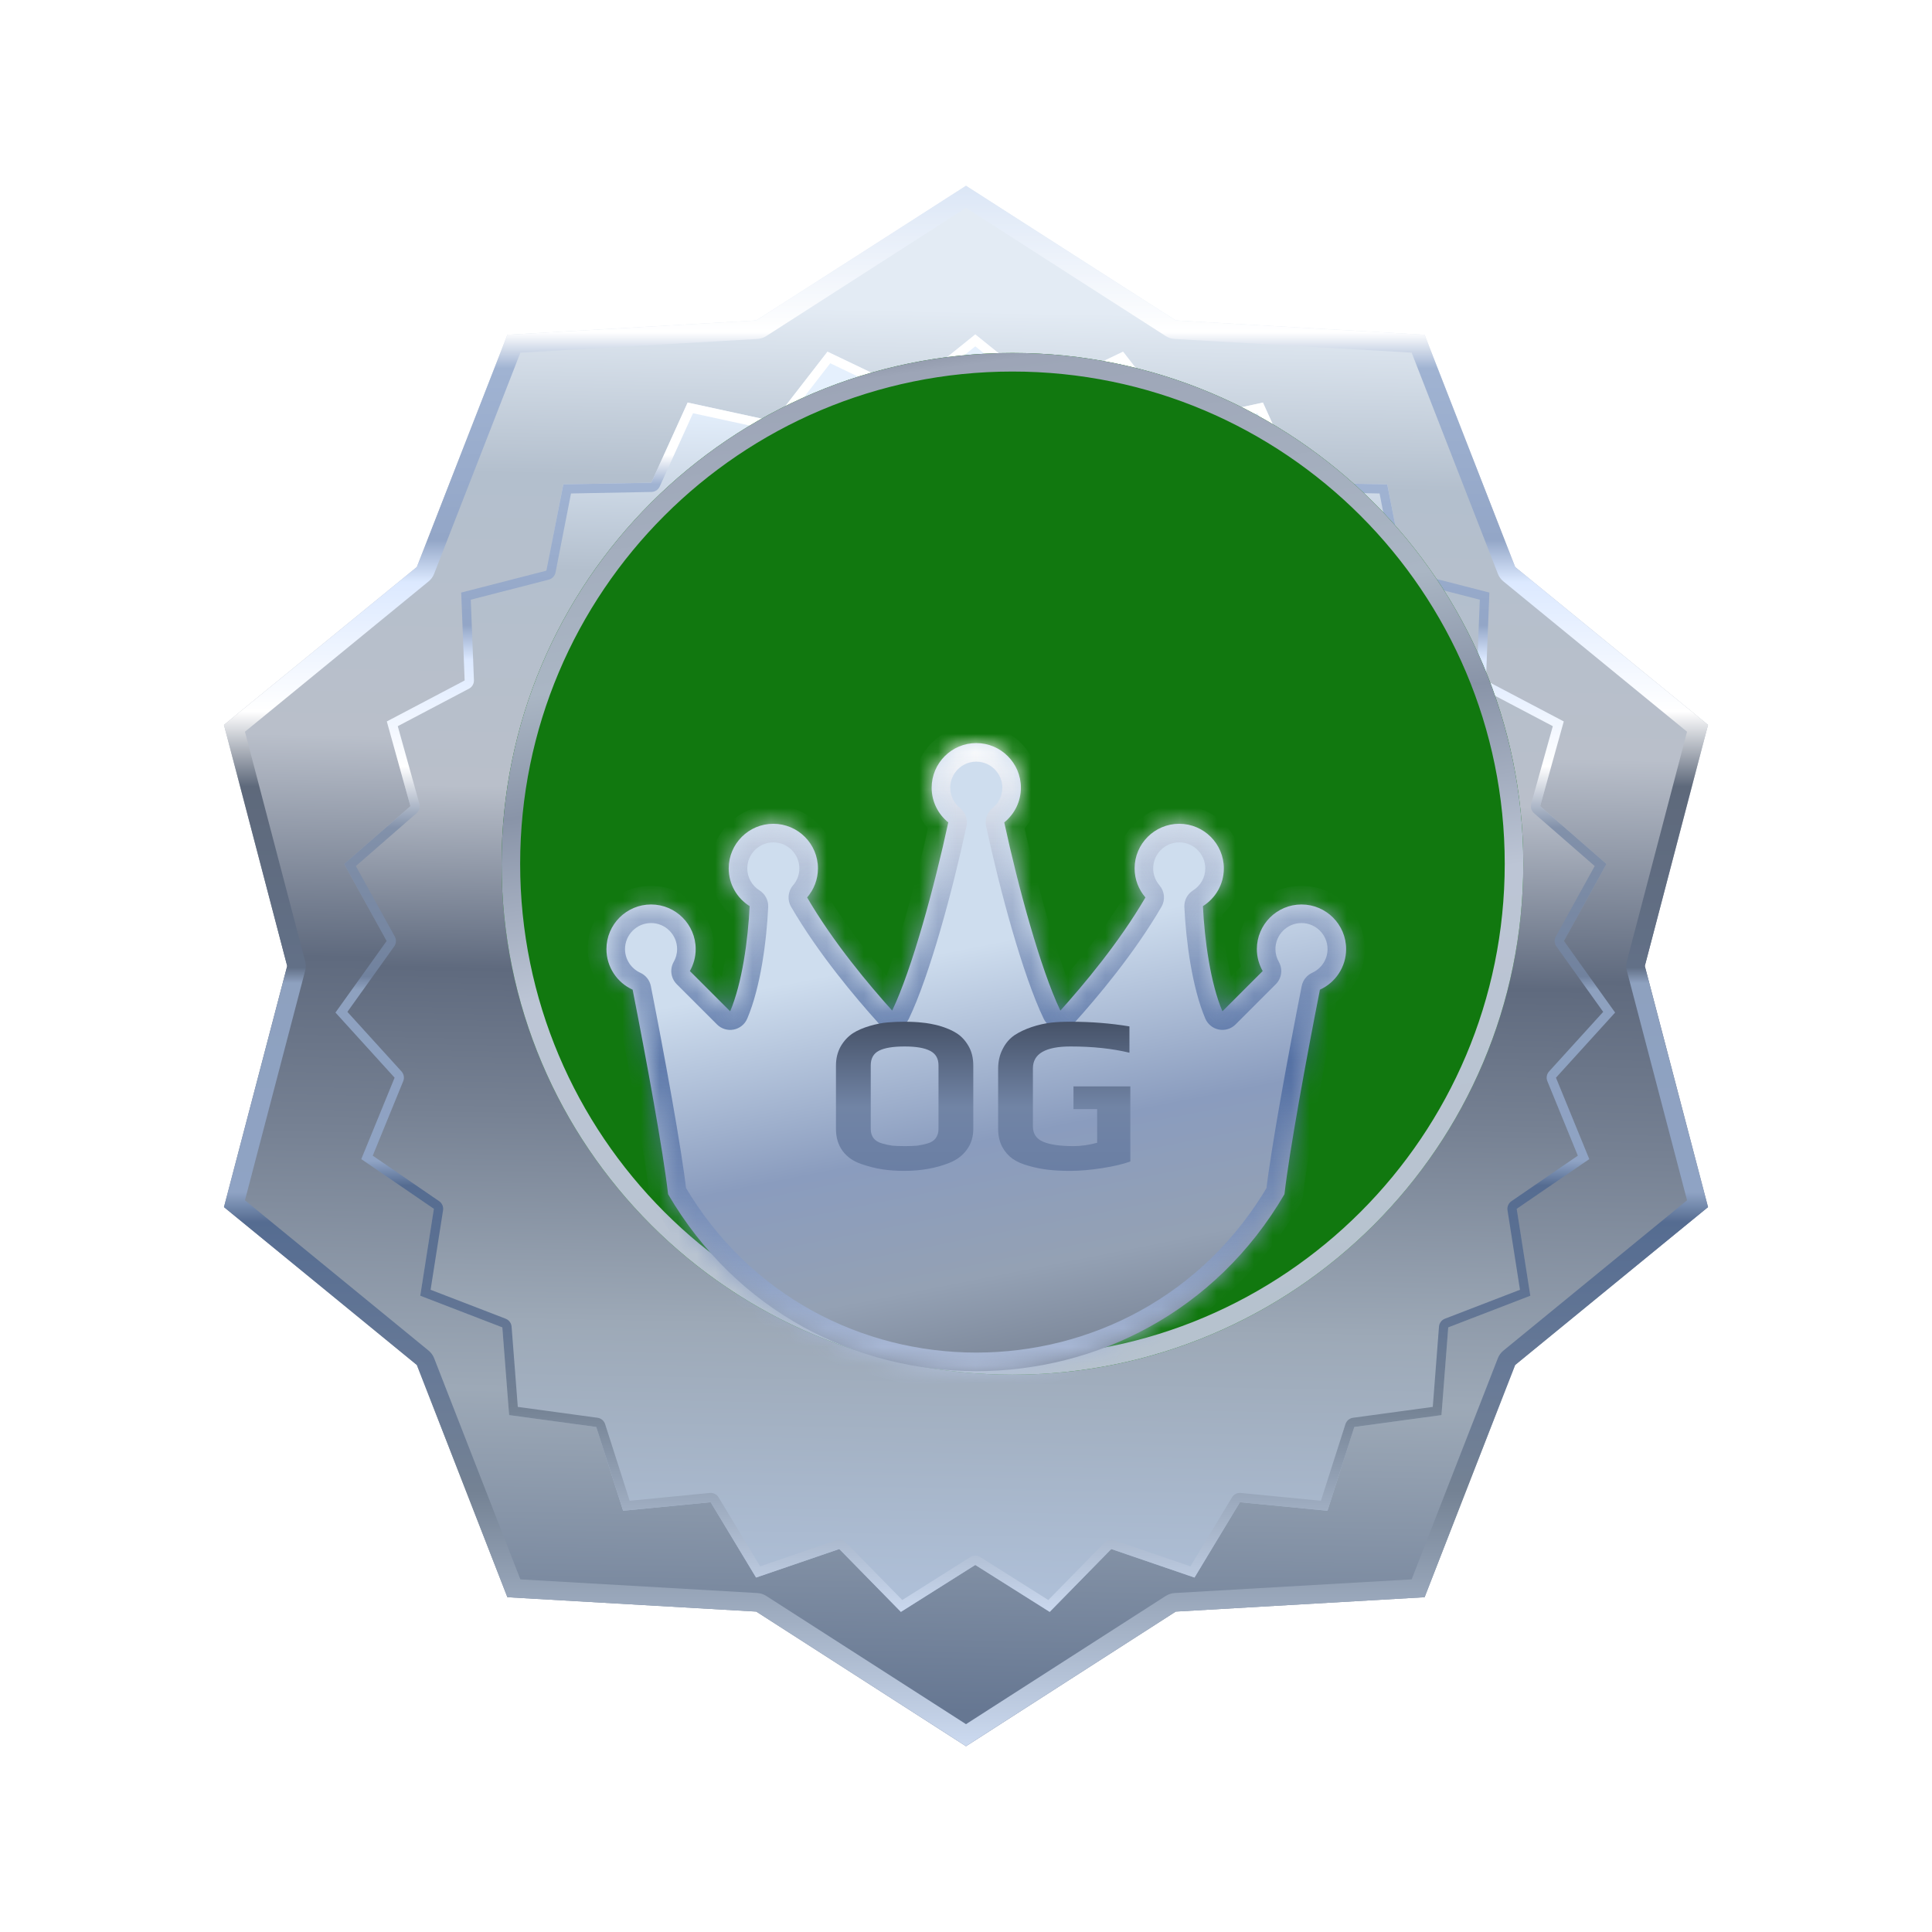 <svg width="104" height="104" viewBox="0 0 104 104" fill="none" xmlns="http://www.w3.org/2000/svg">
<g filter="url(#filter0_d_452_7882)">
<path d="M52 10L63.291 17.248L76.687 18.021L81.561 30.522L91.944 39.021L88.54 52L91.944 64.979L81.561 73.478L76.687 85.979L63.291 86.752L52 94L40.709 86.752L27.313 85.979L22.439 73.478L12.056 64.979L15.46 52L12.056 39.021L22.439 30.522L27.313 18.021L40.709 17.248L52 10Z" fill="url(#paint0_linear_452_7882)"/>
<path fill-rule="evenodd" clip-rule="evenodd" d="M63.291 17.248L52 10L40.709 17.248L27.313 18.021L22.439 30.522L12.056 39.021L15.46 52L12.056 64.979L22.439 73.478L27.313 85.979L40.709 86.752L52 94L63.291 86.752L76.687 85.979L81.561 73.478L91.944 64.979L88.54 52L91.944 39.021L81.561 30.522L76.687 18.021L63.291 17.248ZM75.989 18.983L63.234 18.247C63.062 18.237 62.896 18.183 62.751 18.09L52 11.188L41.249 18.09C41.104 18.183 40.938 18.237 40.766 18.247L28.012 18.983L23.37 30.886C23.308 31.046 23.205 31.187 23.072 31.296L13.186 39.389L16.427 51.746C16.471 51.913 16.471 52.087 16.427 52.254L13.186 64.612L23.072 72.704C23.205 72.813 23.308 72.954 23.37 73.114L28.012 85.017L40.766 85.753C40.938 85.763 41.104 85.817 41.249 85.91L52 92.812L62.751 85.91C62.896 85.817 63.062 85.763 63.234 85.753L75.989 85.017L80.63 73.114C80.692 72.954 80.795 72.813 80.928 72.704L90.814 64.612L87.573 52.254C87.529 52.087 87.529 51.913 87.573 51.746L90.814 39.389L80.928 31.296C80.795 31.187 80.692 31.046 80.63 30.886L75.989 18.983Z" fill="url(#paint1_linear_452_7882)"/>
<path d="M52.5 18L56.185 20.975L60.456 18.93L63.356 22.674L67.984 21.67L69.941 25.982L74.676 26.072L75.587 30.719L80.173 31.898L79.988 36.63L84.178 38.835L82.907 43.397L86.476 46.509L84.186 50.654L86.942 54.506L83.758 58.012L85.551 62.395L81.644 65.072L82.378 69.75L77.959 71.454L77.594 76.175L72.902 76.814L71.458 81.324L66.745 80.864L64.3 84.919L59.82 83.384L56.505 86.767L52.5 84.24L48.495 86.767L45.18 83.384L40.7 84.919L38.255 80.864L33.542 81.324L32.098 76.814L27.406 76.175L27.041 71.454L22.622 69.75L23.356 65.072L19.449 62.395L21.242 58.012L18.058 54.506L20.814 50.654L18.524 46.509L22.093 43.397L20.822 38.835L25.012 36.63L24.827 31.898L29.413 30.719L30.324 26.072L35.059 25.982L37.016 21.67L41.644 22.674L44.544 18.93L48.815 20.975L52.5 18Z" fill="url(#paint2_linear_452_7882)"/>
<path fill-rule="evenodd" clip-rule="evenodd" d="M56.185 20.975L52.5 18L48.815 20.975L44.544 18.93L41.644 22.674L37.016 21.67L35.059 25.982L30.324 26.072L29.413 30.719L24.827 31.898L25.012 36.63L20.822 38.835L22.093 43.397L18.524 46.509L20.814 50.654L18.058 54.506L21.242 58.012L19.449 62.395L23.356 65.072L22.622 69.75L27.041 71.454L27.406 76.175L32.098 76.814L33.542 81.324L38.255 80.864L40.7 84.919L45.18 83.384L48.495 86.767L52.5 84.24L56.505 86.767L59.82 83.384L64.3 84.919L66.745 80.864L71.458 81.324L72.902 76.814L77.594 76.175L77.959 71.454L82.378 69.75L81.644 65.072L85.551 62.395L83.758 58.012L86.942 54.506L84.186 50.654L86.476 46.509L82.907 43.397L84.178 38.835L79.988 36.63L80.173 31.898L75.587 30.719L74.676 26.072L69.941 25.982L67.984 21.67L63.356 22.674L60.456 18.93L56.185 20.975ZM60.308 19.555L56.401 21.426C56.227 21.509 56.021 21.485 55.871 21.364L52.5 18.643L49.129 21.364C48.979 21.485 48.773 21.509 48.599 21.426L44.692 19.555L42.04 22.98C41.922 23.133 41.727 23.204 41.538 23.163L37.305 22.244L35.514 26.188C35.434 26.364 35.261 26.478 35.068 26.482L30.737 26.564L29.904 30.815C29.867 31.004 29.724 31.155 29.538 31.203L25.342 32.282L25.512 36.61C25.52 36.803 25.416 36.983 25.245 37.072L21.412 39.09L22.575 43.263C22.627 43.448 22.567 43.647 22.422 43.774L19.157 46.621L21.251 50.413C21.345 50.581 21.332 50.789 21.22 50.945L18.7 54.469L21.612 57.675C21.742 57.818 21.778 58.023 21.705 58.201L20.065 62.21L23.638 64.659C23.797 64.768 23.88 64.959 23.85 65.149L23.179 69.429L27.221 70.987C27.4 71.057 27.524 71.223 27.539 71.415L27.873 75.734L32.165 76.319C32.356 76.345 32.515 76.478 32.574 76.662L33.895 80.787L38.206 80.366C38.398 80.347 38.584 80.441 38.683 80.606L40.92 84.316L45.018 82.911C45.2 82.849 45.403 82.897 45.537 83.034L48.569 86.129L52.233 83.817C52.396 83.714 52.604 83.714 52.767 83.817L56.431 86.129L59.463 83.034C59.597 82.897 59.8 82.849 59.982 82.911L64.08 84.316L66.317 80.606C66.416 80.441 66.602 80.347 66.793 80.366L71.105 80.787L72.426 76.662C72.485 76.478 72.644 76.345 72.835 76.319L77.127 75.734L77.461 71.415C77.476 71.223 77.6 71.057 77.779 70.987L81.821 69.429L81.15 65.149C81.12 64.959 81.203 64.768 81.362 64.659L84.935 62.21L83.295 58.201C83.222 58.023 83.258 57.818 83.388 57.675L86.3 54.469L83.78 50.945C83.668 50.789 83.655 50.581 83.749 50.413L85.843 46.621L82.578 43.774C82.433 43.647 82.373 43.448 82.425 43.263L83.588 39.09L79.755 37.072C79.584 36.983 79.481 36.803 79.488 36.61L79.658 32.282L75.462 31.203C75.276 31.155 75.133 31.004 75.096 30.815L74.263 26.564L69.932 26.482C69.739 26.478 69.566 26.364 69.486 26.188L67.695 22.244L63.462 23.163C63.273 23.204 63.078 23.133 62.96 22.98L60.308 19.555Z" fill="url(#paint3_linear_452_7882)"/>
<g filter="url(#filter1_ii_452_7882)">
<path d="M80 52.5C80 67.688 67.688 80 52.5 80C37.312 80 25 67.688 25 52.5C25 37.312 37.312 25 52.5 25C67.688 25 80 37.312 80 52.5Z" fill="#11780F"/>
</g>
<g filter="url(#filter2_ii_452_7882)">
<path fill-rule="evenodd" clip-rule="evenodd" d="M52.5 79C67.135 79 79 67.135 79 52.5C79 37.864 67.135 26 52.5 26C37.864 26 26 37.864 26 52.5C26 67.135 37.864 79 52.5 79ZM52.5 80C67.688 80 80 67.688 80 52.5C80 37.312 67.688 25 52.5 25C37.312 25 25 37.312 25 52.5C25 67.688 37.312 80 52.5 80Z" fill="url(#paint4_linear_452_7882)"/>
</g>
<g filter="url(#filter3_dd_452_7882)">
<mask id="path-7-inside-1_452_7882" fill="white">
<path d="M71.052 48.275C70.326 51.959 69.401 57.003 69.143 59.285C61.728 71.984 43.378 71.984 35.964 59.285C35.705 57.002 34.78 51.958 34.055 48.275C33.224 47.896 32.645 47.06 32.645 46.09C32.645 44.765 33.722 43.688 35.047 43.688C36.371 43.688 37.449 44.765 37.449 46.09C37.449 46.519 37.334 46.922 37.136 47.272L39.304 49.44C39.952 47.918 40.269 45.572 40.353 43.778C39.677 43.353 39.226 42.602 39.226 41.746C39.226 40.422 40.303 39.344 41.628 39.344C42.953 39.344 44.03 40.422 44.03 41.746C44.03 42.343 43.81 42.889 43.448 43.309C44.853 45.73 46.811 48.053 48.026 49.4C49.095 47.171 50.299 42.734 51.046 39.27C50.501 38.83 50.151 38.156 50.151 37.402C50.151 36.078 51.228 35 52.553 35C53.878 35 54.955 36.078 54.955 37.402C54.955 38.156 54.605 38.83 54.06 39.27C54.807 42.734 56.012 47.17 57.08 49.4C58.296 48.051 60.255 45.725 61.658 43.309C61.296 42.889 61.076 42.343 61.076 41.746C61.076 40.422 62.154 39.344 63.478 39.344C64.803 39.344 65.88 40.422 65.88 41.746C65.88 42.602 65.429 43.352 64.754 43.778C64.839 45.572 65.156 47.918 65.803 49.44L67.971 47.272C67.772 46.922 67.657 46.519 67.657 46.09C67.657 44.765 68.735 43.688 70.06 43.688C71.384 43.688 72.462 44.765 72.462 46.09C72.462 47.06 71.882 47.896 71.052 48.275Z"/>
</mask>
<path d="M71.052 48.275C70.326 51.959 69.401 57.003 69.143 59.285C61.728 71.984 43.378 71.984 35.964 59.285C35.705 57.002 34.78 51.958 34.055 48.275C33.224 47.896 32.645 47.06 32.645 46.09C32.645 44.765 33.722 43.688 35.047 43.688C36.371 43.688 37.449 44.765 37.449 46.09C37.449 46.519 37.334 46.922 37.136 47.272L39.304 49.44C39.952 47.918 40.269 45.572 40.353 43.778C39.677 43.353 39.226 42.602 39.226 41.746C39.226 40.422 40.303 39.344 41.628 39.344C42.953 39.344 44.03 40.422 44.03 41.746C44.03 42.343 43.81 42.889 43.448 43.309C44.853 45.73 46.811 48.053 48.026 49.4C49.095 47.171 50.299 42.734 51.046 39.27C50.501 38.83 50.151 38.156 50.151 37.402C50.151 36.078 51.228 35 52.553 35C53.878 35 54.955 36.078 54.955 37.402C54.955 38.156 54.605 38.83 54.06 39.27C54.807 42.734 56.012 47.17 57.08 49.4C58.296 48.051 60.255 45.725 61.658 43.309C61.296 42.889 61.076 42.343 61.076 41.746C61.076 40.422 62.154 39.344 63.478 39.344C64.803 39.344 65.88 40.422 65.88 41.746C65.88 42.602 65.429 43.352 64.754 43.778C64.839 45.572 65.156 47.918 65.803 49.44L67.971 47.272C67.772 46.922 67.657 46.519 67.657 46.09C67.657 44.765 68.735 43.688 70.06 43.688C71.384 43.688 72.462 44.765 72.462 46.09C72.462 47.06 71.882 47.896 71.052 48.275Z" fill="url(#paint5_linear_452_7882)"/>
<path d="M69.143 59.285L70.006 59.79C70.076 59.67 70.121 59.536 70.136 59.398L69.143 59.285ZM71.052 48.275L70.636 47.365C70.343 47.499 70.133 47.766 70.07 48.082L71.052 48.275ZM67.971 47.272L68.678 47.979C68.996 47.66 69.062 47.169 68.84 46.778L67.971 47.272ZM65.803 49.44L64.882 49.831C65.012 50.136 65.286 50.358 65.612 50.421C65.938 50.484 66.275 50.382 66.51 50.147L65.803 49.44ZM64.754 43.778L64.221 42.932C63.916 43.124 63.738 43.465 63.755 43.825L64.754 43.778ZM61.658 43.309L62.523 43.811C62.736 43.443 62.694 42.98 62.416 42.657L61.658 43.309ZM57.08 49.4L56.179 49.832C56.323 50.133 56.607 50.342 56.938 50.389C57.268 50.437 57.6 50.317 57.823 50.069L57.08 49.4ZM54.06 39.27L53.432 38.493C53.138 38.73 53.003 39.112 53.083 39.481L54.06 39.27ZM51.046 39.27L52.024 39.481C52.103 39.112 51.968 38.73 51.675 38.492L51.046 39.27ZM48.026 49.4L47.283 50.07C47.507 50.318 47.839 50.438 48.169 50.39C48.499 50.342 48.783 50.133 48.928 49.833L48.026 49.4ZM43.448 43.309L42.69 42.657C42.413 42.98 42.37 43.443 42.584 43.811L43.448 43.309ZM40.353 43.778L41.352 43.825C41.369 43.465 41.191 43.124 40.886 42.932L40.353 43.778ZM39.304 49.44L38.597 50.147C38.832 50.382 39.168 50.485 39.495 50.422C39.821 50.359 40.094 50.138 40.224 49.832L39.304 49.44ZM37.136 47.272L36.266 46.778C36.044 47.169 36.111 47.661 36.429 47.979L37.136 47.272ZM34.055 48.275L35.036 48.082C34.974 47.766 34.763 47.499 34.47 47.365L34.055 48.275ZM35.964 59.285L34.97 59.398C34.986 59.536 35.03 59.67 35.1 59.79L35.964 59.285ZM70.136 59.398C70.389 57.163 71.306 52.16 72.033 48.468L70.07 48.082C69.347 51.757 68.413 56.842 68.149 59.173L70.136 59.398ZM71.467 49.185C72.637 48.651 73.462 47.469 73.462 46.09H71.462C71.462 46.651 71.127 47.142 70.636 47.365L71.467 49.185ZM73.462 46.09C73.462 44.213 71.936 42.688 70.06 42.688V44.688C70.832 44.688 71.462 45.317 71.462 46.09H73.462ZM70.06 42.688C68.183 42.688 66.657 44.213 66.657 46.09H68.657C68.657 45.317 69.287 44.688 70.06 44.688V42.688ZM66.657 46.09C66.657 46.7 66.821 47.272 67.101 47.766L68.84 46.778C68.723 46.572 68.657 46.339 68.657 46.09H66.657ZM67.263 46.565L65.096 48.732L66.51 50.147L68.678 47.979L67.263 46.565ZM66.723 49.048C66.148 47.694 65.837 45.493 65.753 43.73L63.755 43.825C63.842 45.65 64.165 48.141 64.882 49.831L66.723 49.048ZM65.287 44.624C66.238 44.025 66.88 42.962 66.88 41.746H64.88C64.88 42.241 64.621 42.68 64.221 42.932L65.287 44.624ZM66.88 41.746C66.88 39.869 65.355 38.344 63.478 38.344V40.344C64.251 40.344 64.88 40.974 64.88 41.746H66.88ZM63.478 38.344C61.601 38.344 60.076 39.869 60.076 41.746H62.076C62.076 40.974 62.706 40.344 63.478 40.344V38.344ZM60.076 41.746C60.076 42.594 60.39 43.368 60.9 43.961L62.416 42.657C62.203 42.409 62.076 42.092 62.076 41.746H60.076ZM60.793 42.807C59.442 45.133 57.538 47.398 56.338 48.73L57.823 50.069C59.054 48.704 61.067 46.318 62.523 43.811L60.793 42.807ZM57.982 48.967C56.969 46.854 55.785 42.521 55.038 39.059L53.083 39.481C53.83 42.947 55.054 47.486 56.179 49.832L57.982 48.967ZM54.689 40.048C55.457 39.427 55.955 38.473 55.955 37.402H53.955C53.955 37.84 53.754 38.232 53.432 38.493L54.689 40.048ZM55.955 37.402C55.955 35.526 54.43 34 52.553 34V36C53.325 36 53.955 36.63 53.955 37.402H55.955ZM52.553 34C50.676 34 49.151 35.526 49.151 37.402H51.151C51.151 36.63 51.781 36 52.553 36V34ZM49.151 37.402C49.151 38.473 49.649 39.427 50.418 40.048L51.675 38.492C51.353 38.232 51.151 37.84 51.151 37.402H49.151ZM50.069 39.059C49.322 42.522 48.137 46.855 47.124 48.968L48.928 49.833C50.052 47.487 51.276 42.947 52.024 39.481L50.069 39.059ZM48.768 48.73C47.569 47.4 45.665 45.137 44.313 42.807L42.584 43.811C44.04 46.322 46.053 48.706 47.283 50.07L48.768 48.73ZM44.207 43.961C44.717 43.368 45.03 42.594 45.03 41.746H43.03C43.03 42.092 42.904 42.409 42.69 42.657L44.207 43.961ZM45.03 41.746C45.03 39.869 43.505 38.344 41.628 38.344V40.344C42.4 40.344 43.03 40.974 43.03 41.746H45.03ZM41.628 38.344C39.751 38.344 38.226 39.869 38.226 41.746H40.226C40.226 40.974 40.856 40.344 41.628 40.344V38.344ZM38.226 41.746C38.226 42.963 38.869 44.026 39.821 44.625L40.886 42.932C40.486 42.68 40.226 42.241 40.226 41.746H38.226ZM39.354 43.731C39.272 45.494 38.961 47.694 38.384 49.049L40.224 49.832C40.944 48.142 41.266 45.651 41.352 43.825L39.354 43.731ZM40.011 48.733L37.843 46.565L36.429 47.979L38.597 50.147L40.011 48.733ZM38.005 47.765C38.285 47.272 38.449 46.7 38.449 46.09H36.449C36.449 46.339 36.383 46.572 36.266 46.778L38.005 47.765ZM38.449 46.09C38.449 44.213 36.924 42.688 35.047 42.688V44.688C35.819 44.688 36.449 45.317 36.449 46.09H38.449ZM35.047 42.688C33.17 42.688 31.645 44.213 31.645 46.09H33.645C33.645 45.317 34.274 44.688 35.047 44.688V42.688ZM31.645 46.09C31.645 47.469 32.469 48.651 33.64 49.185L34.47 47.365C33.98 47.142 33.645 46.651 33.645 46.09H31.645ZM33.074 48.468C33.801 52.16 34.717 57.163 34.97 59.398L36.957 59.173C36.693 56.842 35.76 51.757 35.036 48.082L33.074 48.468ZM35.1 59.79C42.901 73.149 62.206 73.149 70.006 59.79L68.279 58.781C61.25 70.819 43.856 70.819 36.827 58.781L35.1 59.79Z" fill="url(#paint6_linear_452_7882)" mask="url(#path-7-inside-1_452_7882)"/>
</g>
<path d="M48.684 63.028C48.252 63.028 47.852 63 47.484 62.944C47.124 62.888 46.748 62.792 46.356 62.656C45.932 62.512 45.6 62.28 45.36 61.96C45.12 61.632 45 61.236 45 60.772V57.364C45 56.98 45.084 56.636 45.252 56.332C45.428 56.028 45.652 55.788 45.924 55.612C46.164 55.46 46.46 55.332 46.812 55.228C47.164 55.124 47.492 55.06 47.796 55.036C48.076 55.012 48.372 55 48.684 55C49.052 55 49.372 55.016 49.644 55.048C49.916 55.072 50.22 55.128 50.556 55.216C50.94 55.328 51.256 55.464 51.504 55.624C51.752 55.784 51.96 56.008 52.128 56.296C52.304 56.592 52.392 56.948 52.392 57.364V60.772C52.392 61.204 52.276 61.576 52.044 61.888C51.82 62.2 51.508 62.436 51.108 62.596C50.388 62.884 49.58 63.028 48.684 63.028ZM48.708 61.696C48.972 61.696 49.192 61.688 49.368 61.672C49.552 61.648 49.74 61.608 49.932 61.552C50.124 61.496 50.268 61.404 50.364 61.276C50.468 61.14 50.52 60.972 50.52 60.772V57.352C50.52 56.984 50.372 56.724 50.076 56.572C49.78 56.412 49.32 56.332 48.696 56.332C48.072 56.332 47.612 56.408 47.316 56.56C47.02 56.712 46.872 56.976 46.872 57.352V60.772C46.872 60.972 46.924 61.14 47.028 61.276C47.132 61.404 47.284 61.496 47.484 61.552C47.676 61.608 47.86 61.648 48.036 61.672C48.22 61.688 48.444 61.696 48.708 61.696Z" fill="url(#paint7_linear_452_7882)"/>
<path d="M57.606 63.028C57.158 63.028 56.763 63.008 56.419 62.968C56.075 62.928 55.734 62.86 55.398 62.764C55.038 62.668 54.742 62.54 54.511 62.38C54.279 62.212 54.09 61.996 53.947 61.732C53.803 61.452 53.73 61.132 53.73 60.772V57.532C53.73 57.14 53.81 56.788 53.971 56.476C54.13 56.156 54.346 55.904 54.618 55.72C54.874 55.552 55.178 55.408 55.531 55.288C55.891 55.168 56.242 55.088 56.587 55.048C56.874 55.016 57.222 55 57.63 55C58.734 55 59.791 55.084 60.798 55.252V56.668C59.87 56.444 58.815 56.332 57.63 56.332C56.279 56.332 55.602 56.724 55.602 57.508V60.64C55.602 61.024 55.782 61.296 56.142 61.456C56.511 61.616 57.062 61.696 57.798 61.696C58.191 61.696 58.611 61.636 59.059 61.516V59.704H57.786V58.48H60.846V62.524C60.447 62.668 59.934 62.788 59.31 62.884C58.694 62.98 58.127 63.028 57.606 63.028Z" fill="url(#paint8_linear_452_7882)"/>
</g>
<defs>
<filter id="filter0_d_452_7882" x="-4" y="-4" width="112" height="112" filterUnits="userSpaceOnUse" color-interpolation-filters="sRGB">
<feFlood flood-opacity="0" result="BackgroundImageFix"/>
<feColorMatrix in="SourceAlpha" type="matrix" values="0 0 0 0 0 0 0 0 0 0 0 0 0 0 0 0 0 0 127 0" result="hardAlpha"/>
<feOffset/>
<feGaussianBlur stdDeviation="5"/>
<feComposite in2="hardAlpha" operator="out"/>
<feColorMatrix type="matrix" values="0 0 0 0 0.447 0 0 0 0 0.49 0 0 0 0 0.561 0 0 0 1 0"/>
<feBlend mode="normal" in2="BackgroundImageFix" result="effect1_dropShadow_452_7882"/>
<feBlend mode="normal" in="SourceGraphic" in2="effect1_dropShadow_452_7882" result="shape"/>
</filter>
<filter id="filter1_ii_452_7882" x="25" y="13" width="57" height="71" filterUnits="userSpaceOnUse" color-interpolation-filters="sRGB">
<feFlood flood-opacity="0" result="BackgroundImageFix"/>
<feBlend mode="normal" in="SourceGraphic" in2="BackgroundImageFix" result="shape"/>
<feColorMatrix in="SourceAlpha" type="matrix" values="0 0 0 0 0 0 0 0 0 0 0 0 0 0 0 0 0 0 127 0" result="hardAlpha"/>
<feOffset dx="2" dy="6"/>
<feGaussianBlur stdDeviation="2"/>
<feComposite in2="hardAlpha" operator="arithmetic" k2="-1" k3="1"/>
<feColorMatrix type="matrix" values="0 0 0 0 0 0 0 0 0 0 0 0 0 0 0 0 0 0 0.25 0"/>
<feBlend mode="normal" in2="shape" result="effect1_innerShadow_452_7882"/>
<feColorMatrix in="SourceAlpha" type="matrix" values="0 0 0 0 0 0 0 0 0 0 0 0 0 0 0 0 0 0 127 0" result="hardAlpha"/>
<feOffset dy="-12"/>
<feGaussianBlur stdDeviation="10.5"/>
<feComposite in2="hardAlpha" operator="arithmetic" k2="-1" k3="1"/>
<feColorMatrix type="matrix" values="0 0 0 0 0 0 0 0 0 0 0 0 0 0 0 0 0 0 0.25 0"/>
<feBlend mode="normal" in2="effect1_innerShadow_452_7882" result="effect2_innerShadow_452_7882"/>
</filter>
<filter id="filter2_ii_452_7882" x="25" y="13" width="57" height="71" filterUnits="userSpaceOnUse" color-interpolation-filters="sRGB">
<feFlood flood-opacity="0" result="BackgroundImageFix"/>
<feBlend mode="normal" in="SourceGraphic" in2="BackgroundImageFix" result="shape"/>
<feColorMatrix in="SourceAlpha" type="matrix" values="0 0 0 0 0 0 0 0 0 0 0 0 0 0 0 0 0 0 127 0" result="hardAlpha"/>
<feOffset dx="2" dy="6"/>
<feGaussianBlur stdDeviation="2"/>
<feComposite in2="hardAlpha" operator="arithmetic" k2="-1" k3="1"/>
<feColorMatrix type="matrix" values="0 0 0 0 0 0 0 0 0 0 0 0 0 0 0 0 0 0 0.25 0"/>
<feBlend mode="normal" in2="shape" result="effect1_innerShadow_452_7882"/>
<feColorMatrix in="SourceAlpha" type="matrix" values="0 0 0 0 0 0 0 0 0 0 0 0 0 0 0 0 0 0 127 0" result="hardAlpha"/>
<feOffset dy="-12"/>
<feGaussianBlur stdDeviation="10.5"/>
<feComposite in2="hardAlpha" operator="arithmetic" k2="-1" k3="1"/>
<feColorMatrix type="matrix" values="0 0 0 0 0 0 0 0 0 0 0 0 0 0 0 0 0 0 0.25 0"/>
<feBlend mode="normal" in2="effect1_innerShadow_452_7882" result="effect2_innerShadow_452_7882"/>
</filter>
<filter id="filter3_dd_452_7882" x="20.645" y="27" width="63.817" height="57.809" filterUnits="userSpaceOnUse" color-interpolation-filters="sRGB">
<feFlood flood-opacity="0" result="BackgroundImageFix"/>
<feColorMatrix in="SourceAlpha" type="matrix" values="0 0 0 0 0 0 0 0 0 0 0 0 0 0 0 0 0 0 127 0" result="hardAlpha"/>
<feOffset dy="4"/>
<feGaussianBlur stdDeviation="6"/>
<feComposite in2="hardAlpha" operator="out"/>
<feColorMatrix type="matrix" values="0 0 0 0 0.02 0 0 0 0 1 0 0 0 0 0 0 0 0 1 0"/>
<feBlend mode="normal" in2="BackgroundImageFix" result="effect1_dropShadow_452_7882"/>
<feColorMatrix in="SourceAlpha" type="matrix" values="0 0 0 0 0 0 0 0 0 0 0 0 0 0 0 0 0 0 127 0" result="hardAlpha"/>
<feOffset dy="1"/>
<feGaussianBlur stdDeviation="1"/>
<feComposite in2="hardAlpha" operator="out"/>
<feColorMatrix type="matrix" values="0 0 0 0 0 0 0 0 0 0 0 0 0 0 0 0 0 0 0.4 0"/>
<feBlend mode="normal" in2="effect1_dropShadow_452_7882" result="effect2_dropShadow_452_7882"/>
<feBlend mode="normal" in="SourceGraphic" in2="effect2_dropShadow_452_7882" result="shape"/>
</filter>
<linearGradient id="paint0_linear_452_7882" x1="52" y1="10" x2="49.891" y2="118.672" gradientUnits="userSpaceOnUse">
<stop offset="0.062" stop-color="#E3EBF4"/>
<stop offset="0.147" stop-color="#B3BFCD"/>
<stop offset="0.278" stop-color="#B9BFCA"/>
<stop offset="0.388" stop-color="#5F6A7E"/>
<stop offset="0.473" stop-color="#768193"/>
<stop offset="0.6" stop-color="#9DA9B7"/>
<stop offset="0.756" stop-color="#667792"/>
</linearGradient>
<linearGradient id="paint1_linear_452_7882" x1="52" y1="10" x2="52" y2="94" gradientUnits="userSpaceOnUse">
<stop stop-color="#DBE6F6"/>
<stop offset="0.094" stop-color="white"/>
<stop offset="0.117" stop-color="#A0B3D2"/>
<stop offset="0.227" stop-color="#93A6C7"/>
<stop offset="0.254" stop-color="#DCE9FF"/>
<stop offset="0.337" stop-color="white"/>
<stop offset="0.385" stop-color="#5E697B"/>
<stop offset="0.501" stop-color="#627087"/>
<stop offset="0.511" stop-color="#8EA1BF"/>
<stop offset="0.645" stop-color="#8FA3C4"/>
<stop offset="0.664" stop-color="#556C91"/>
<stop offset="0.764" stop-color="#687A97"/>
<stop offset="0.836" stop-color="#748294"/>
<stop offset="1" stop-color="#CCDAF0"/>
</linearGradient>
<linearGradient id="paint2_linear_452_7882" x1="52.5" y1="18" x2="50.767" y2="107.266" gradientUnits="userSpaceOnUse">
<stop offset="0.046" stop-color="#E5F0FD"/>
<stop offset="0.147" stop-color="#B3BFCD"/>
<stop offset="0.278" stop-color="#B9BFCA"/>
<stop offset="0.388" stop-color="#5F6A7E"/>
<stop offset="0.473" stop-color="#768193"/>
<stop offset="0.6" stop-color="#9DA9B7"/>
<stop offset="0.756" stop-color="#AEBFD7"/>
</linearGradient>
<linearGradient id="paint3_linear_452_7882" x1="52.5" y1="18" x2="52.5" y2="87" gradientUnits="userSpaceOnUse">
<stop stop-color="white"/>
<stop offset="0.094" stop-color="white"/>
<stop offset="0.117" stop-color="#A0B3D2"/>
<stop offset="0.227" stop-color="#93A6C7"/>
<stop offset="0.254" stop-color="#DCE9FF"/>
<stop offset="0.337" stop-color="white"/>
<stop offset="0.385" stop-color="#8291AA"/>
<stop offset="0.501" stop-color="#71829E"/>
<stop offset="0.511" stop-color="#8EA1BF"/>
<stop offset="0.645" stop-color="#8FA3C4"/>
<stop offset="0.664" stop-color="#556C91"/>
<stop offset="0.764" stop-color="#627594"/>
<stop offset="0.836" stop-color="#748294"/>
<stop offset="1" stop-color="#CCDAF0"/>
</linearGradient>
<linearGradient id="paint4_linear_452_7882" x1="41.178" y1="6.374" x2="51.377" y2="79.337" gradientUnits="userSpaceOnUse">
<stop stop-color="#D7E5E5"/>
<stop offset="0.185" stop-color="#40485A"/>
<stop offset="0.276" stop-color="#9DA5B7"/>
<stop offset="0.471" stop-color="#AAB6C4"/>
<stop offset="0.558" stop-color="#8994A8"/>
<stop offset="0.693" stop-color="#BCC5D5"/>
<stop offset="1" stop-color="#B6C2CE"/>
</linearGradient>
<linearGradient id="paint5_linear_452_7882" x1="52.553" y1="35" x2="66.688" y2="106.388" gradientUnits="userSpaceOnUse">
<stop offset="0.147" stop-color="#CEDDEE"/>
<stop offset="0.29" stop-color="#8A9CBE"/>
<stop offset="0.388" stop-color="#94A1B4"/>
<stop offset="0.473" stop-color="#768193"/>
<stop offset="0.6" stop-color="#9DA9B7"/>
<stop offset="0.781" stop-color="#586377"/>
</linearGradient>
<linearGradient id="paint6_linear_452_7882" x1="52.553" y1="35" x2="52.553" y2="68.809" gradientUnits="userSpaceOnUse">
<stop stop-color="white"/>
<stop offset="0.505" stop-color="#3E5E98" stop-opacity="0.71"/>
<stop offset="1" stop-color="#B1BFDA"/>
</linearGradient>
<linearGradient id="paint7_linear_452_7882" x1="52.923" y1="55" x2="52.923" y2="64.461" gradientUnits="userSpaceOnUse">
<stop stop-color="#465268"/>
<stop offset="0.485" stop-color="#7184A5"/>
<stop offset="1" stop-color="#687DA4"/>
</linearGradient>
<linearGradient id="paint8_linear_452_7882" x1="52.923" y1="55" x2="52.923" y2="64.461" gradientUnits="userSpaceOnUse">
<stop stop-color="#465268"/>
<stop offset="0.485" stop-color="#7184A5"/>
<stop offset="1" stop-color="#687DA4"/>
</linearGradient>
</defs>
</svg>
